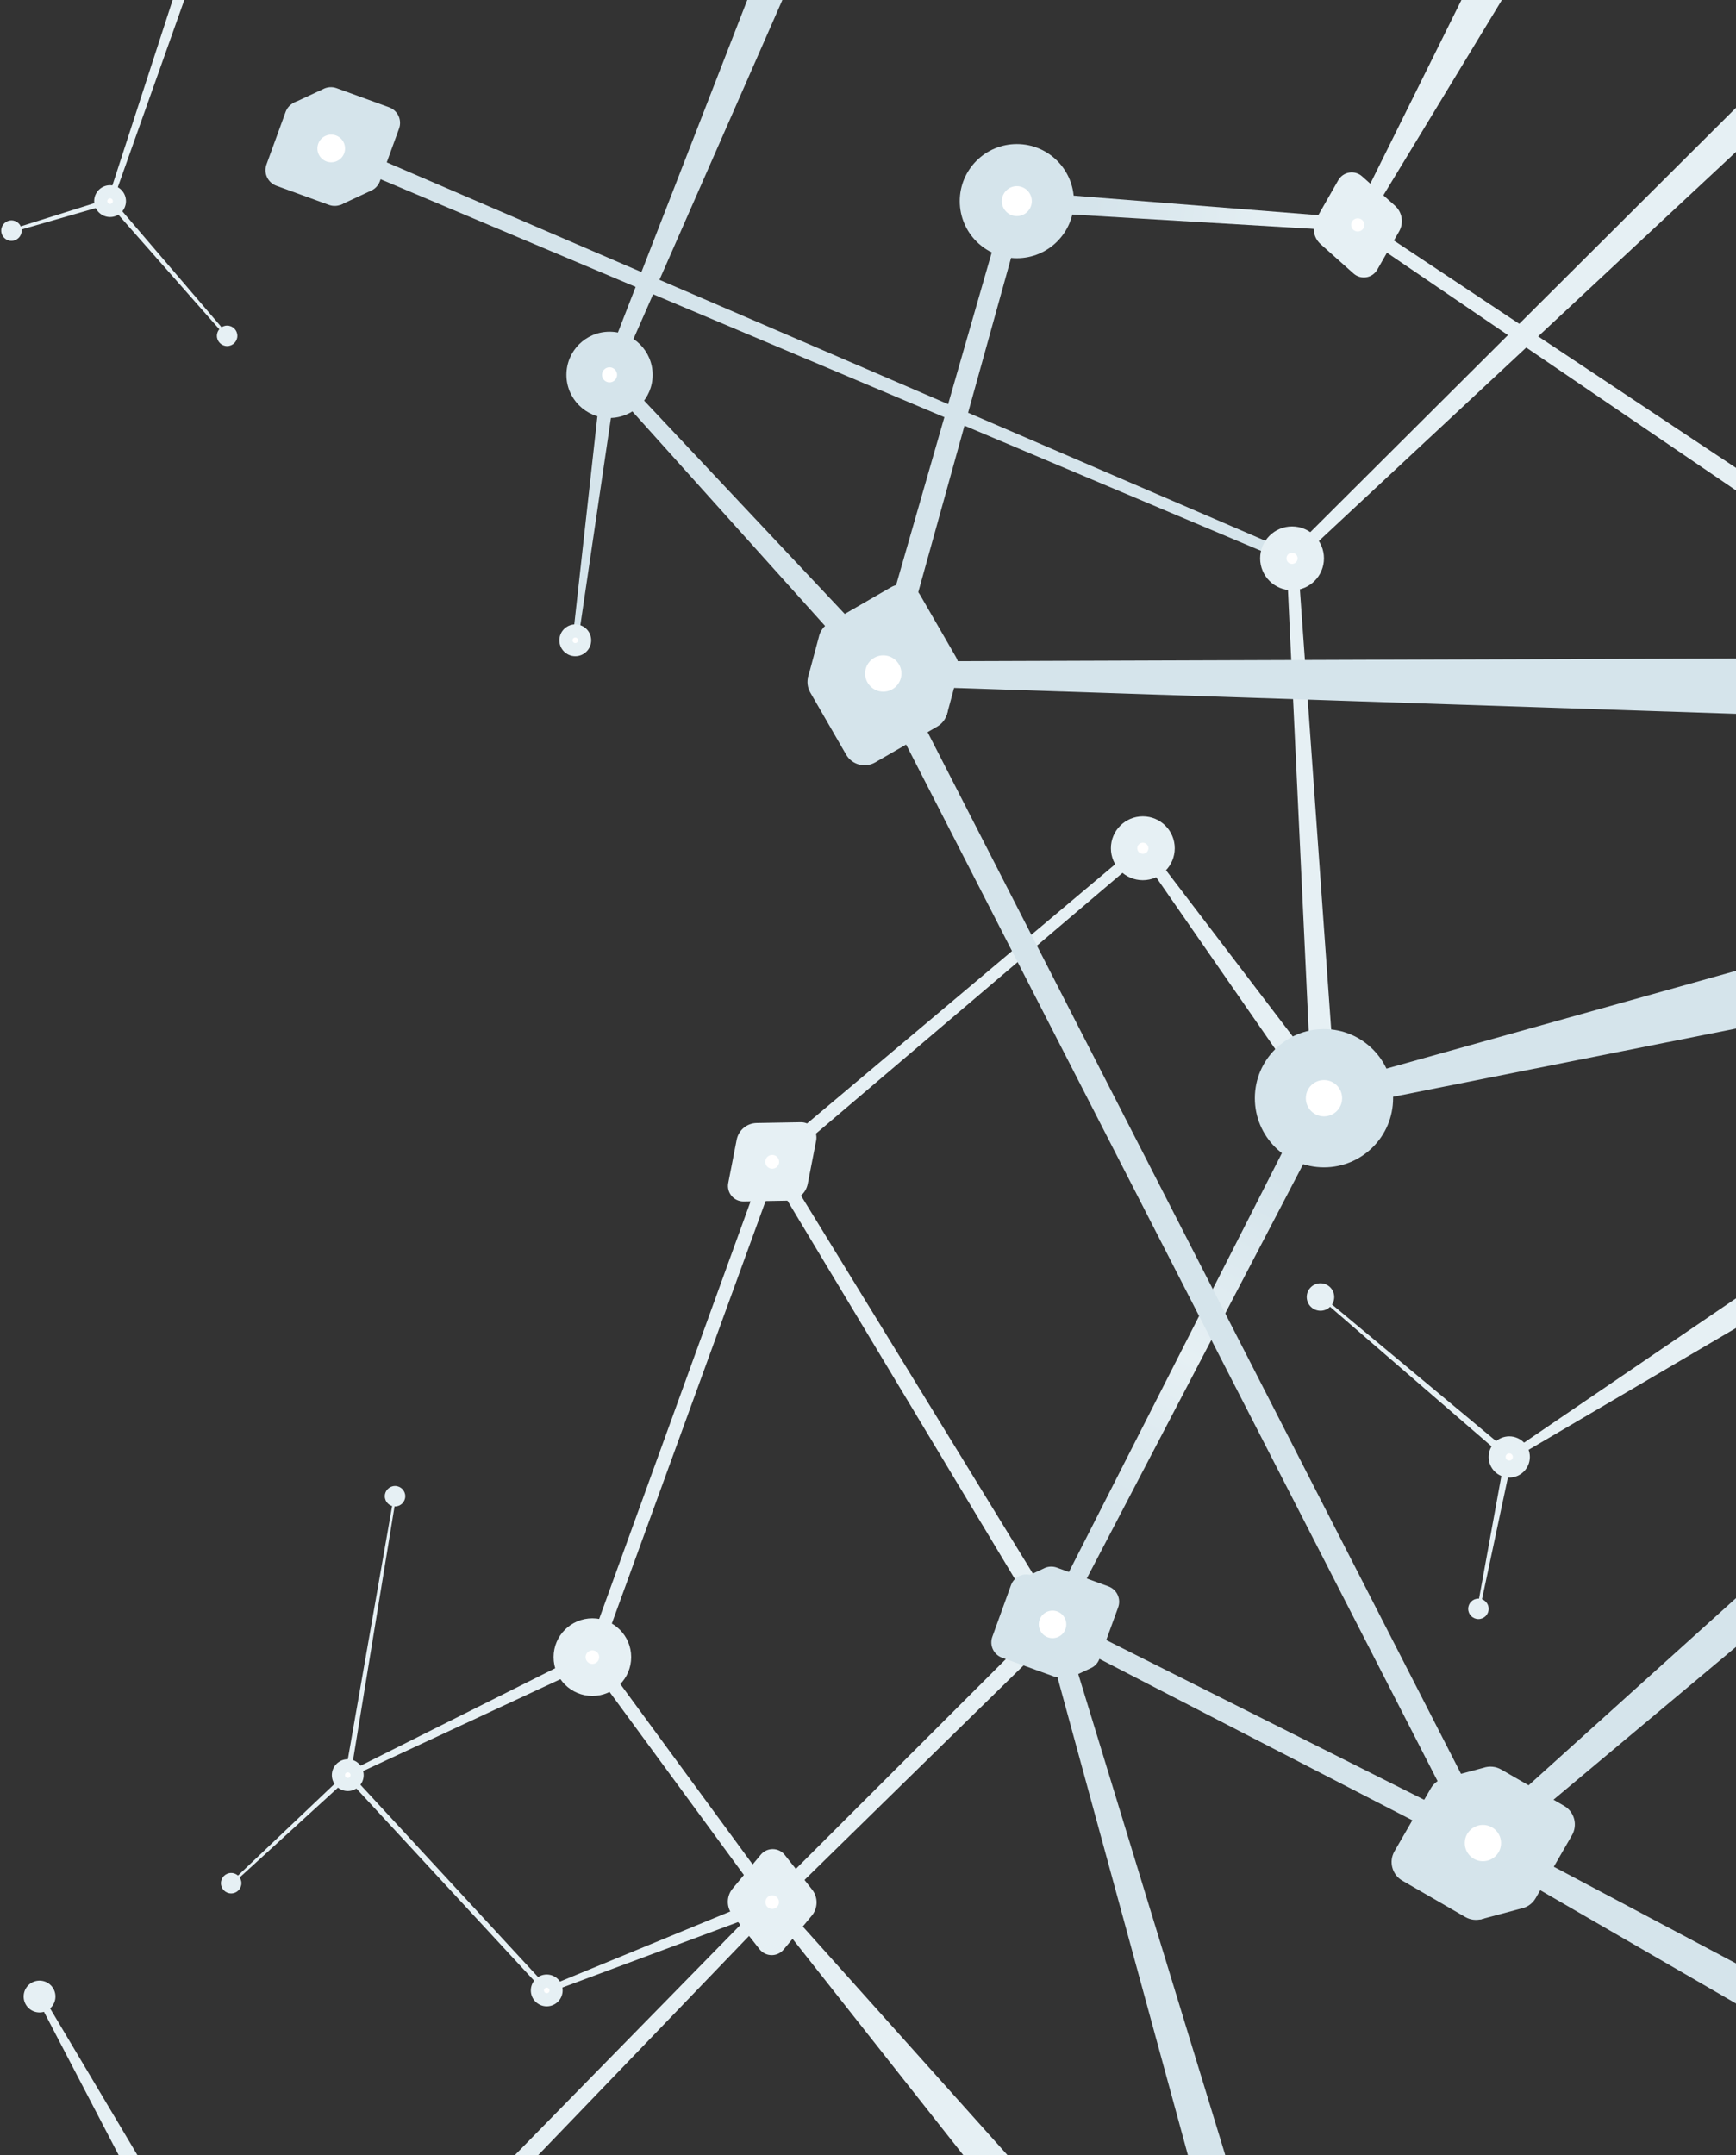 <svg width="1160" height="1440" viewBox="0 0 1160 1440" fill="none" xmlns="http://www.w3.org/2000/svg">
<rect x="0" y="0" width="1160" height="1440" fill="#333333" stroke="none"/>
<path d="M678.36 141.06L907.26 154.69V145.86L679.45 127.7L678.36 141.06Z" fill="url(#paint0_linear_502_177)"/>
<path d="M910.68 153.06L1003.56 0H976.53L902.85 148.55L910.68 153.06Z" fill="url(#paint1_linear_502_177)"/>
<path d="M904.3 153.54L1160 327.65V312.59L909.22 145.96L904.3 153.54Z" fill="#E6F0F4"/>
<path d="M761.03 564.07L512.79 772.9L518.72 779.92L766.36 569.33L761.03 564.07Z" fill="#E6F0F4"/>
<path d="M864.54 369.5L223.33 93.38L218.46 104.64L863.35 376.77L864.54 369.5Z" fill="url(#paint2_linear_502_177)"/>
<path d="M865.95 375.72L1160 101.48V72L860.63 370.4L865.95 375.72Z" fill="url(#paint3_linear_502_177)"/>
<path d="M859.62 373.31L876.6 733.74H892.77L867.08 372.67L859.62 373.31Z" fill="url(#paint4_linear_502_177)"/>
<path d="M589.37 458.03L1160 476.92V439.96L589.37 441.9V458.03Z" fill="#D5E4EB"/>
<path d="M765.44 563.47L891.14 728.29L878.66 739.12L760.37 568.54L765.44 563.47Z" fill="url(#paint5_linear_502_177)"/>
<path d="M886.57 741.6L1160 687.2V648.62L880.33 726.84L886.57 741.6Z" fill="#D5E4EB"/>
<path d="M877.43 729.38L697.66 1082.94L708.3 1088.84L892.05 737.1L877.43 729.38Z" fill="url(#paint6_linear_502_177)"/>
<path d="M1009.7 975.5L1160 887.28V867.43L1006.76 971.76L1009.7 975.5Z" fill="url(#paint7_linear_502_177)"/>
<path d="M1010.06 971.45L882.63 865.38L881.4 866.74L1007.28 975.5L1010.06 971.45Z" fill="url(#paint8_linear_502_177)"/>
<path d="M1005.57 973.25L987.04 1074.98L988.82 1075.41L1010.43 973.74L1005.57 973.25Z" fill="url(#paint9_linear_502_177)"/>
<path d="M996.41 1237.28L1160 1100.32V1067.73L984.86 1225.77L996.41 1237.28Z" fill="#D5E4EB"/>
<path d="M987.24 1238.59L1160 1338.59V1311.78L994.1 1223.79L987.24 1238.59Z" fill="#D5E4EB"/>
<path d="M994.1 1223.79L706.15 1079.17L700.74 1090.84L987.24 1238.59L994.1 1223.79Z" fill="#D5E4EB"/>
<path d="M697.47 1087.09L793.8 1440H818.77L709.76 1083.3L697.47 1087.09Z" fill="#D5E4EB"/>
<path d="M411.65 252.97L522.79 0H499.33L402.63 248.53L411.65 252.97Z" fill="#D5E4EB"/>
<path d="M409.92 245.9L597.18 444.96L584.83 455.49L404.01 254.26L409.92 245.9Z" fill="#D5E4EB"/>
<path d="M402.25 250.44L382.55 427.8L386.26 428.16L412.33 251.41L402.25 250.44Z" fill="url(#paint10_linear_502_177)"/>
<path d="M520.13 774.17L709.76 1083.3L697.47 1087.09L511.93 778.47L520.13 774.17Z" fill="url(#paint11_linear_502_177)"/>
<path d="M511.93 774.02L391.96 1104.81L400.01 1108.93L520.62 777.61L511.93 774.02Z" fill="#E6F0F4"/>
<path d="M697.66 1082.94L512.56 1267.87L518.96 1274.26L708.3 1088.84L697.66 1082.94Z" fill="url(#paint12_linear_502_177)"/>
<path d="M398.57 1103.44L519.53 1268.27L512.56 1273.8L391.96 1109.5L398.57 1103.44Z" fill="#E6F0F4"/>
<path d="M231.14 1184.61L393.23 1103.44L398.3 1110.8L233.16 1187.67L231.14 1184.61Z" fill="url(#paint13_linear_502_177)"/>
<path d="M514.14 1266.3L364.34 1327.98L366.16 1331.49L517.55 1275.1L514.14 1266.3Z" fill="url(#paint14_linear_502_177)"/>
<path d="M512.56 1273.8L643.78 1440H673.32L519.53 1268.27L512.56 1273.8Z" fill="url(#paint15_linear_502_177)"/>
<path d="M512.56 1267.87L343.91 1440H359.5L518.96 1274.26L512.56 1267.87Z" fill="#E6F0F4"/>
<path d="M75.41 134.38L123.16 0H115.36L71.69 134.38H75.41Z" fill="url(#paint16_linear_502_177)"/>
<path d="M74.64 132.88L72.12 135.55L151.77 225.92L152.97 224.38L74.64 132.88Z" fill="url(#paint17_linear_502_177)"/>
<path d="M74.47 135.99L73.07 132.59L4.8 154.09L5.72 155.81L74.47 135.99Z" fill="url(#paint18_linear_502_177)"/>
<path d="M24.56 1334.88L79.36 1440H91.9L28.28 1333.11L24.56 1334.88Z" fill="url(#paint19_linear_502_177)"/>
<path d="M231.14 1184.61L153.65 1258.19L154.47 1259.55L233.16 1187.67L231.14 1184.61Z" fill="#E6F0F4"/>
<path d="M233.62 1184.61L231.14 1187.37L364.34 1331.4L366.79 1328.75L233.62 1184.61Z" fill="#E6F0F4"/>
<path d="M234.22 1186.25L264.71 999.9L263.21 999.38L230.7 1185.2L234.22 1186.25Z" fill="#E6F0F4"/>
<path d="M679.45 172.52C700.514 172.52 717.59 155.444 717.59 134.38C717.59 113.316 700.514 96.24 679.45 96.24C658.386 96.24 641.31 113.316 641.31 134.38C641.31 155.444 658.386 172.52 679.45 172.52Z" fill="#D5E4EB"/>
<path d="M884.68 779.94C910.195 779.94 930.88 759.256 930.88 733.74C930.88 708.224 910.195 687.54 884.68 687.54C859.164 687.54 838.48 708.224 838.48 733.74C838.48 759.256 859.164 779.94 884.68 779.94Z" fill="#D5E4EB"/>
<path d="M407.29 279.25C423.201 279.25 436.1 266.351 436.1 250.44C436.1 234.529 423.201 221.63 407.29 221.63C391.379 221.63 378.48 234.529 378.48 250.44C378.48 266.351 391.379 279.25 407.29 279.25Z" fill="#D5E4EB"/>
<path d="M384.4 438.43C390.271 438.43 395.03 433.671 395.03 427.8C395.03 421.929 390.271 417.17 384.4 417.17C378.529 417.17 373.77 421.929 373.77 427.8C373.77 433.671 378.529 438.43 384.4 438.43Z" fill="#E6F0F4"/>
<path d="M232.38 1196.62C238.251 1196.62 243.01 1191.86 243.01 1185.99C243.01 1180.12 238.251 1175.36 232.38 1175.36C226.509 1175.36 221.75 1180.12 221.75 1185.99C221.75 1191.86 226.509 1196.62 232.38 1196.62Z" fill="#E6F0F4"/>
<path d="M1008.49 987.19C1016.09 987.19 1022.26 981.025 1022.26 973.42C1022.26 965.815 1016.09 959.65 1008.49 959.65C1000.89 959.65 994.72 965.815 994.72 973.42C994.72 981.025 1000.89 987.19 1008.49 987.19Z" fill="#E6F0F4"/>
<path d="M26.42 1344.55C32.291 1344.55 37.05 1339.79 37.05 1333.92C37.05 1328.05 32.291 1323.29 26.42 1323.29C20.549 1323.29 15.79 1328.05 15.79 1333.92C15.79 1339.79 20.549 1344.55 26.42 1344.55Z" fill="#E6F0F4"/>
<path d="M154.47 1265.03C158.248 1265.03 161.31 1261.97 161.31 1258.19C161.31 1254.41 158.248 1251.35 154.47 1251.35C150.692 1251.35 147.63 1254.41 147.63 1258.19C147.63 1261.97 150.692 1265.03 154.47 1265.03Z" fill="#E6F0F4"/>
<path d="M263.96 1006.48C267.738 1006.48 270.8 1003.42 270.8 999.64C270.8 995.862 267.738 992.8 263.96 992.8C260.182 992.8 257.12 995.862 257.12 999.64C257.12 1003.42 260.182 1006.48 263.96 1006.48Z" fill="#E6F0F4"/>
<path d="M151.77 231.22C155.548 231.22 158.61 228.158 158.61 224.38C158.61 220.602 155.548 217.54 151.77 217.54C147.992 217.54 144.93 220.602 144.93 224.38C144.93 228.158 147.992 231.22 151.77 231.22Z" fill="#E6F0F4"/>
<path d="M7.65 160.93C11.428 160.93 14.49 157.868 14.49 154.09C14.49 150.312 11.428 147.25 7.65 147.25C3.872 147.25 0.81 150.312 0.81 154.09C0.81 157.868 3.872 160.93 7.65 160.93Z" fill="#E6F0F4"/>
<path d="M882.35 875.73C887.42 875.73 891.53 871.62 891.53 866.55C891.53 861.48 887.42 857.37 882.35 857.37C877.28 857.37 873.17 861.48 873.17 866.55C873.17 871.62 877.28 875.73 882.35 875.73Z" fill="#E6F0F4"/>
<path d="M987.89 1081.74C991.668 1081.74 994.73 1078.68 994.73 1074.9C994.73 1071.12 991.668 1068.06 987.89 1068.06C984.112 1068.06 981.05 1071.12 981.05 1074.9C981.05 1078.68 984.112 1081.74 987.89 1081.74Z" fill="#E6F0F4"/>
<path d="M365.33 1340.47C371.201 1340.47 375.96 1335.71 375.96 1329.84C375.96 1323.97 371.201 1319.21 365.33 1319.21C359.459 1319.21 354.7 1323.97 354.7 1329.84C354.7 1335.71 359.459 1340.47 365.33 1340.47Z" fill="#E6F0F4"/>
<path d="M73.55 145.01C79.421 145.01 84.18 140.251 84.18 134.38C84.18 128.509 79.421 123.75 73.55 123.75C67.679 123.75 62.92 128.509 62.92 134.38C62.92 140.251 67.679 145.01 73.55 145.01Z" fill="#E6F0F4"/>
<path d="M763.64 588.07C775.42 588.07 784.97 578.52 784.97 566.74C784.97 554.96 775.42 545.41 763.64 545.41C751.86 545.41 742.31 554.96 742.31 566.74C742.31 578.52 751.86 588.07 763.64 588.07Z" fill="#E6F0F4"/>
<path d="M395.83 1133.09C410.151 1133.09 421.76 1121.48 421.76 1107.16C421.76 1092.84 410.151 1081.23 395.83 1081.23C381.509 1081.23 369.9 1092.84 369.9 1107.16C369.9 1121.48 381.509 1133.09 395.83 1133.09Z" fill="#E6F0F4"/>
<path d="M863.35 394.37C875.13 394.37 884.68 384.82 884.68 373.04C884.68 361.26 875.13 351.71 863.35 351.71C851.57 351.71 842.02 361.26 842.02 373.04C842.02 384.82 851.57 394.37 863.35 394.37Z" fill="#E6F0F4"/>
<path d="M595.37 392.34L553.91 416.27C552.162 417.28 550.651 418.652 549.476 420.294C548.302 421.936 547.491 423.81 547.1 425.79L539.81 453L632.61 477.79L640 450.4C640.605 448.522 640.809 446.538 640.599 444.576C640.389 442.614 639.769 440.717 638.78 439.01L614.84 397.55C613.909 395.924 612.665 394.499 611.18 393.356C609.696 392.214 607.999 391.376 606.19 390.892C604.38 390.407 602.492 390.286 600.635 390.535C598.778 390.783 596.989 391.397 595.37 392.34Z" fill="#D5E4EB"/>
<path d="M588.109 419.39L546.661 443.32C539.864 447.244 537.536 455.935 541.46 462.731L565.39 504.179C569.314 510.976 578.004 513.304 584.801 509.38L626.249 485.45C633.045 481.526 635.374 472.836 631.45 466.039L607.52 424.591C603.596 417.794 594.905 415.466 588.109 419.39Z" fill="#D5E4EB"/>
<path d="M740.65 1059.9L706.16 1047.35C704.705 1046.82 703.154 1046.61 701.61 1046.73C700.067 1046.85 698.567 1047.29 697.21 1048.04L677.65 1057.16L708.82 1123.89L728.52 1114.7C729.921 1114.13 731.186 1113.27 732.235 1112.18C733.284 1111.09 734.093 1109.79 734.61 1108.37L747.17 1073.88C748.159 1071.16 748.027 1068.16 746.804 1065.54C745.582 1062.92 743.368 1060.89 740.65 1059.9Z" fill="#D5E4EB"/>
<path d="M723.982 1065.05L689.475 1052.56C683.821 1050.52 677.581 1053.44 675.536 1059.1L663.054 1093.61C661.009 1099.26 663.935 1105.5 669.588 1107.54L704.096 1120.03C709.749 1122.07 715.99 1119.15 718.035 1113.49L730.516 1078.98C732.561 1073.33 729.636 1067.09 723.982 1065.05Z" fill="#D5E4EB"/>
<path d="M1045.12 1206.49L1003.12 1182.24C1001.35 1181.22 999.377 1180.59 997.34 1180.39C995.304 1180.19 993.248 1180.42 991.31 1181.08L963.76 1188.46L989.02 1282.46L1016.76 1275.03C1018.71 1274.61 1020.56 1273.78 1022.17 1272.6C1023.79 1271.42 1025.14 1269.91 1026.14 1268.18L1050.39 1226.18C1051.34 1224.54 1051.95 1222.73 1052.2 1220.86C1052.45 1218.98 1052.33 1217.07 1051.84 1215.24C1051.35 1213.41 1050.5 1211.7 1049.35 1210.2C1048.2 1208.7 1046.76 1207.44 1045.12 1206.49Z" fill="#D5E4EB"/>
<path d="M1017.72 1213.83L975.714 1189.58C968.831 1185.6 960.031 1187.96 956.057 1194.84L931.802 1236.85C927.828 1243.74 930.186 1252.54 937.069 1256.51L979.08 1280.77C985.963 1284.74 994.763 1282.38 998.737 1275.5L1022.99 1233.49C1026.97 1226.6 1024.61 1217.8 1017.72 1213.83Z" fill="#D5E4EB"/>
<path d="M260 71.68L224.87 58.89C223.387 58.352 221.806 58.138 220.233 58.26C218.66 58.382 217.132 58.839 215.75 59.6L195.83 68.89L227.58 136.89L247.64 127.54C249.066 126.954 250.355 126.077 251.422 124.965C252.49 123.852 253.313 122.529 253.84 121.08L266.63 85.95C267.135 84.578 267.364 83.12 267.304 81.659C267.244 80.198 266.896 78.763 266.28 77.437C265.664 76.111 264.792 74.92 263.715 73.932C262.637 72.944 261.374 72.179 260 71.68Z" fill="#D5E4EB"/>
<path d="M240.196 80.923L205.07 68.138C199.309 66.042 192.94 69.012 190.843 74.773L178.058 109.898C175.962 115.659 178.932 122.029 184.692 124.125L219.818 136.91C225.579 139.007 231.948 136.037 234.045 130.276L246.83 95.15C248.927 89.389 245.956 83.02 240.196 80.923Z" fill="#D5E4EB"/>
<path d="M486.62 790.4L492.25 761.48C492.856 758.374 494.509 755.569 496.933 753.535C499.357 751.5 502.406 750.358 505.57 750.3L535.03 749.78C536.571 749.751 538.098 750.068 539.5 750.706C540.903 751.344 542.145 752.288 543.135 753.468C544.125 754.648 544.839 756.035 545.224 757.527C545.609 759.019 545.656 760.578 545.36 762.09L539.73 791C539.126 794.107 537.473 796.913 535.049 798.948C532.624 800.983 529.575 802.124 526.41 802.18L496.96 802.7C495.42 802.728 493.894 802.412 492.492 801.774C491.09 801.137 489.848 800.194 488.857 799.015C487.866 797.837 487.151 796.451 486.764 794.961C486.377 793.47 486.328 791.912 486.62 790.4Z" fill="#E6F0F4"/>
<path d="M524.44 1239.35L542.67 1262.49C544.631 1264.98 545.678 1268.06 545.638 1271.22C545.598 1274.39 544.473 1277.44 542.45 1279.88L523.62 1302.54C522.635 1303.73 521.397 1304.68 519.998 1305.32C518.598 1305.97 517.071 1306.29 515.53 1306.27C513.988 1306.25 512.471 1305.89 511.088 1305.21C509.706 1304.52 508.494 1303.54 507.54 1302.33L489.31 1279.19C487.351 1276.7 486.305 1273.62 486.347 1270.45C486.388 1267.29 487.516 1264.23 489.54 1261.8L508.36 1239.14C509.345 1237.95 510.582 1237 511.982 1236.36C513.382 1235.71 514.909 1235.39 516.45 1235.41C517.992 1235.43 519.509 1235.79 520.892 1236.47C522.274 1237.16 523.486 1238.14 524.44 1239.35Z" fill="#E6F0F4"/>
<path d="M910.12 117.79L932.12 137.42C934.479 139.528 936.044 142.382 936.554 145.505C937.063 148.628 936.487 151.831 934.92 154.58L920.31 180.17C919.544 181.507 918.489 182.656 917.223 183.533C915.957 184.411 914.51 184.994 912.99 185.242C911.469 185.489 909.912 185.393 908.433 184.962C906.954 184.531 905.59 183.776 904.44 182.75L882.44 163.13C880.078 161.021 878.512 158.165 878.002 155.04C877.493 151.915 878.071 148.71 879.64 145.96L894.25 120.38C895.015 119.042 896.069 117.892 897.335 117.014C898.601 116.136 900.047 115.551 901.568 115.303C903.088 115.055 904.645 115.149 906.125 115.579C907.605 116.01 908.97 116.765 910.12 117.79Z" fill="#E6F0F4"/>
<path d="M597.18 444.96L998.31 1228.18L983.75 1235.17L582.85 453.32L597.18 444.96Z" fill="#D5E4EB"/>
<path d="M673.19 132.1L582.46 447.68L597.57 453.32L686.13 134.38L673.19 132.1Z" fill="#D5E4EB"/>
<path d="M884.68 745.87C891.379 745.87 896.81 740.439 896.81 733.74C896.81 727.041 891.379 721.61 884.68 721.61C877.981 721.61 872.55 727.041 872.55 733.74C872.55 740.439 877.981 745.87 884.68 745.87Z" fill="white"/>
<path d="M703.31 1094.48C708.386 1094.48 712.5 1090.37 712.5 1085.29C712.5 1080.21 708.386 1076.1 703.31 1076.1C698.235 1076.1 694.12 1080.21 694.12 1085.29C694.12 1090.37 698.235 1094.48 703.31 1094.48Z" fill="white"/>
<path d="M679.45 144.39C684.978 144.39 689.46 139.908 689.46 134.38C689.46 128.852 684.978 124.37 679.45 124.37C673.922 124.37 669.44 128.852 669.44 134.38C669.44 139.908 673.922 144.39 679.45 144.39Z" fill="white"/>
<path d="M407.29 255.48C410.074 255.48 412.33 253.223 412.33 250.44C412.33 247.656 410.074 245.4 407.29 245.4C404.507 245.4 402.25 247.656 402.25 250.44C402.25 253.223 404.507 255.48 407.29 255.48Z" fill="white"/>
<path d="M384.4 429.66C385.427 429.66 386.26 428.827 386.26 427.8C386.26 426.773 385.427 425.94 384.4 425.94C383.373 425.94 382.54 426.773 382.54 427.8C382.54 428.827 383.373 429.66 384.4 429.66Z" fill="white"/>
<path d="M73.55 136.24C74.577 136.24 75.41 135.407 75.41 134.38C75.41 133.353 74.577 132.52 73.55 132.52C72.523 132.52 71.69 133.353 71.69 134.38C71.69 135.407 72.523 136.24 73.55 136.24Z" fill="white"/>
<path d="M395.83 1111.7C398.337 1111.7 400.37 1109.67 400.37 1107.16C400.37 1104.65 398.337 1102.62 395.83 1102.62C393.323 1102.62 391.29 1104.65 391.29 1107.16C391.29 1109.67 393.323 1111.7 395.83 1111.7Z" fill="white"/>
<path d="M365.33 1331.7C366.357 1331.7 367.19 1330.87 367.19 1329.84C367.19 1328.81 366.357 1327.98 365.33 1327.98C364.303 1327.98 363.47 1328.81 363.47 1329.84C363.47 1330.87 364.303 1331.7 365.33 1331.7Z" fill="white"/>
<path d="M232.38 1187.85C233.407 1187.85 234.24 1187.02 234.24 1185.99C234.24 1184.96 233.407 1184.13 232.38 1184.13C231.353 1184.13 230.52 1184.96 230.52 1185.99C230.52 1187.02 231.353 1187.85 232.38 1187.85Z" fill="white"/>
<path d="M26.42 1335.78C27.447 1335.78 28.28 1334.95 28.28 1333.92C28.28 1332.89 27.447 1332.06 26.42 1332.06C25.393 1332.06 24.56 1332.89 24.56 1333.92C24.56 1334.95 25.393 1335.78 26.42 1335.78Z" fill="#E6F0F4"/>
<path d="M590.21 462.12C596.909 462.12 602.34 456.689 602.34 449.99C602.34 443.291 596.909 437.86 590.21 437.86C583.511 437.86 578.08 443.291 578.08 449.99C578.08 456.689 583.511 462.12 590.21 462.12Z" fill="white"/>
<path d="M221.32 108.43C226.423 108.43 230.56 104.293 230.56 99.19C230.56 94.087 226.423 89.95 221.32 89.95C216.217 89.95 212.08 94.087 212.08 99.19C212.08 104.293 216.217 108.43 221.32 108.43Z" fill="white"/>
<path d="M863.35 376.77C865.41 376.77 867.08 375.1 867.08 373.04C867.08 370.98 865.41 369.31 863.35 369.31C861.29 369.31 859.62 370.98 859.62 373.04C859.62 375.1 861.29 376.77 863.35 376.77Z" fill="white"/>
<path d="M763.64 570.47C765.7 570.47 767.37 568.8 767.37 566.74C767.37 564.68 765.7 563.01 763.64 563.01C761.58 563.01 759.91 564.68 759.91 566.74C759.91 568.8 761.58 570.47 763.64 570.47Z" fill="white"/>
<path d="M990.89 1243.51C997.589 1243.51 1003.02 1238.08 1003.02 1231.38C1003.02 1224.68 997.589 1219.25 990.89 1219.25C984.191 1219.25 978.76 1224.68 978.76 1231.38C978.76 1238.08 984.191 1243.51 990.89 1243.51Z" fill="white"/>
<path d="M515.99 1275.38C518.497 1275.38 520.53 1273.35 520.53 1270.84C520.53 1268.33 518.497 1266.3 515.99 1266.3C513.483 1266.3 511.45 1268.33 511.45 1270.84C511.45 1273.35 513.483 1275.38 515.99 1275.38Z" fill="white"/>
<path d="M515.99 780.87C518.547 780.87 520.62 778.797 520.62 776.24C520.62 773.683 518.547 771.61 515.99 771.61C513.433 771.61 511.36 773.683 511.36 776.24C511.36 778.797 513.433 780.87 515.99 780.87Z" fill="white"/>
<path d="M907.26 154.68C909.696 154.68 911.67 152.706 911.67 150.27C911.67 147.835 909.696 145.86 907.26 145.86C904.824 145.86 902.85 147.835 902.85 150.27C902.85 152.706 904.824 154.68 907.26 154.68Z" fill="white"/>
<path d="M1008.49 975.83C1009.82 975.83 1010.9 974.751 1010.9 973.42C1010.9 972.089 1009.82 971.01 1008.49 971.01C1007.16 971.01 1006.08 972.089 1006.08 973.42C1006.08 974.751 1007.16 975.83 1008.49 975.83Z" fill="white"/>
<defs>
<linearGradient id="paint0_linear_502_177" x1="729.83" y1="138.08" x2="864.96" y2="147.88" gradientUnits="userSpaceOnUse">
<stop stop-color="#D5E4EB"/>
<stop offset="1" stop-color="#E6F0F4"/>
</linearGradient>
<linearGradient id="paint1_linear_502_177" x1="241688" y1="-234.192" x2="230432" y2="13456.1" gradientUnits="userSpaceOnUse">
<stop stop-color="#D5E4EB"/>
<stop offset="1" stop-color="#E6F0F4"/>
</linearGradient>
<linearGradient id="paint2_linear_502_177" x1="1.08611e+06" y1="35290.4" x2="1.29745e+06" y2="243848" gradientUnits="userSpaceOnUse">
<stop stop-color="#D5E4EB"/>
<stop offset="1" stop-color="#E6F0F4"/>
</linearGradient>
<linearGradient id="paint3_linear_502_177" x1="760336" y1="32974" x2="684527" y2="102629" gradientUnits="userSpaceOnUse">
<stop stop-color="#D5E4EB"/>
<stop offset="1" stop-color="#E6F0F4"/>
</linearGradient>
<linearGradient id="paint4_linear_502_177" x1="76507.5" y1="246276" x2="34667.7" y2="171009" gradientUnits="userSpaceOnUse">
<stop stop-color="#D5E4EB"/>
<stop offset="1" stop-color="#E6F0F4"/>
</linearGradient>
<linearGradient id="paint5_linear_502_177" x1="295684" y1="121983" x2="283015" y2="108459" gradientUnits="userSpaceOnUse">
<stop stop-color="#D5E4EB"/>
<stop offset="1" stop-color="#E6F0F4"/>
</linearGradient>
<linearGradient id="paint6_linear_502_177" x1="857.22" y1="786.11" x2="734.63" y2="1029.67" gradientUnits="userSpaceOnUse">
<stop stop-color="#D5E4EB"/>
<stop offset="0.5" stop-color="#E6F0F4"/>
<stop offset="1" stop-color="#D5E4EB"/>
</linearGradient>
<linearGradient id="paint7_linear_502_177" x1="393208" y1="95722.6" x2="377676" y2="108900" gradientUnits="userSpaceOnUse">
<stop stop-color="#D5E4EB"/>
<stop offset="1" stop-color="#E6F0F4"/>
</linearGradient>
<linearGradient id="paint8_linear_502_177" x1="992.37" y1="959.42" x2="897.56" y2="877.69" gradientUnits="userSpaceOnUse">
<stop stop-color="#E6F0F4"/>
<stop offset="1" stop-color="#E6F0F4"/>
</linearGradient>
<linearGradient id="paint9_linear_502_177" x1="57180.8" y1="100542" x2="53711.3" y2="104506" gradientUnits="userSpaceOnUse">
<stop stop-color="#E6F0F4"/>
<stop offset="1" stop-color="#E6F0F4"/>
</linearGradient>
<linearGradient id="paint10_linear_502_177" x1="54027.2" y1="52562.3" x2="45527.7" y2="63004.5" gradientUnits="userSpaceOnUse">
<stop stop-color="#D5E4EB"/>
<stop offset="1" stop-color="#E6F0F4"/>
</linearGradient>
<linearGradient id="paint11_linear_502_177" x1="411241" y1="327015" x2="363846" y2="275786" gradientUnits="userSpaceOnUse">
<stop stop-color="#D5E4EB"/>
<stop offset="1" stop-color="#E6F0F4"/>
</linearGradient>
<linearGradient id="paint12_linear_502_177" x1="403811" y1="216817" x2="381290" y2="239379" gradientUnits="userSpaceOnUse">
<stop stop-color="#D5E4EB"/>
<stop offset="1" stop-color="#E6F0F4"/>
</linearGradient>
<linearGradient id="paint13_linear_502_177" x1="294807" y1="95680.5" x2="282575" y2="106925" gradientUnits="userSpaceOnUse">
<stop stop-color="#E6F0F4"/>
<stop offset="1" stop-color="#E6F0F4"/>
</linearGradient>
<linearGradient id="paint14_linear_502_177" x1="289152" y1="84863.8" x2="280019" y2="92958" gradientUnits="userSpaceOnUse">
<stop stop-color="#E6F0F4"/>
<stop offset="1" stop-color="#E6F0F4"/>
</linearGradient>
<linearGradient id="paint15_linear_502_177" x1="331699" y1="248894" x2="311834" y2="226023" gradientUnits="userSpaceOnUse">
<stop stop-color="#D5E4EB"/>
<stop offset="1" stop-color="#E6F0F4"/>
</linearGradient>
<linearGradient id="paint16_linear_502_177" x1="78314.5" y1="-350.737" x2="69647.8" y2="9354.77" gradientUnits="userSpaceOnUse">
<stop stop-color="#D5E4EB"/>
<stop offset="1" stop-color="#E6F0F4"/>
</linearGradient>
<linearGradient id="paint17_linear_502_177" x1="120134" y1="13847.9" x2="125634" y2="19496.1" gradientUnits="userSpaceOnUse">
<stop stop-color="#E6F0F4"/>
<stop offset="1" stop-color="#E6F0F4"/>
</linearGradient>
<linearGradient id="paint18_linear_502_177" x1="101674" y1="3350.65" x2="99894.3" y2="4855.72" gradientUnits="userSpaceOnUse">
<stop stop-color="#E6F0F4"/>
<stop offset="1" stop-color="#E6F0F4"/>
</linearGradient>
<linearGradient id="paint19_linear_502_177" x1="99413" y1="153406" x2="94807.9" y2="148233" gradientUnits="userSpaceOnUse">
<stop stop-color="#E6F0F4"/>
<stop offset="1" stop-color="#E6F0F4"/>
</linearGradient>
</defs>
</svg>
